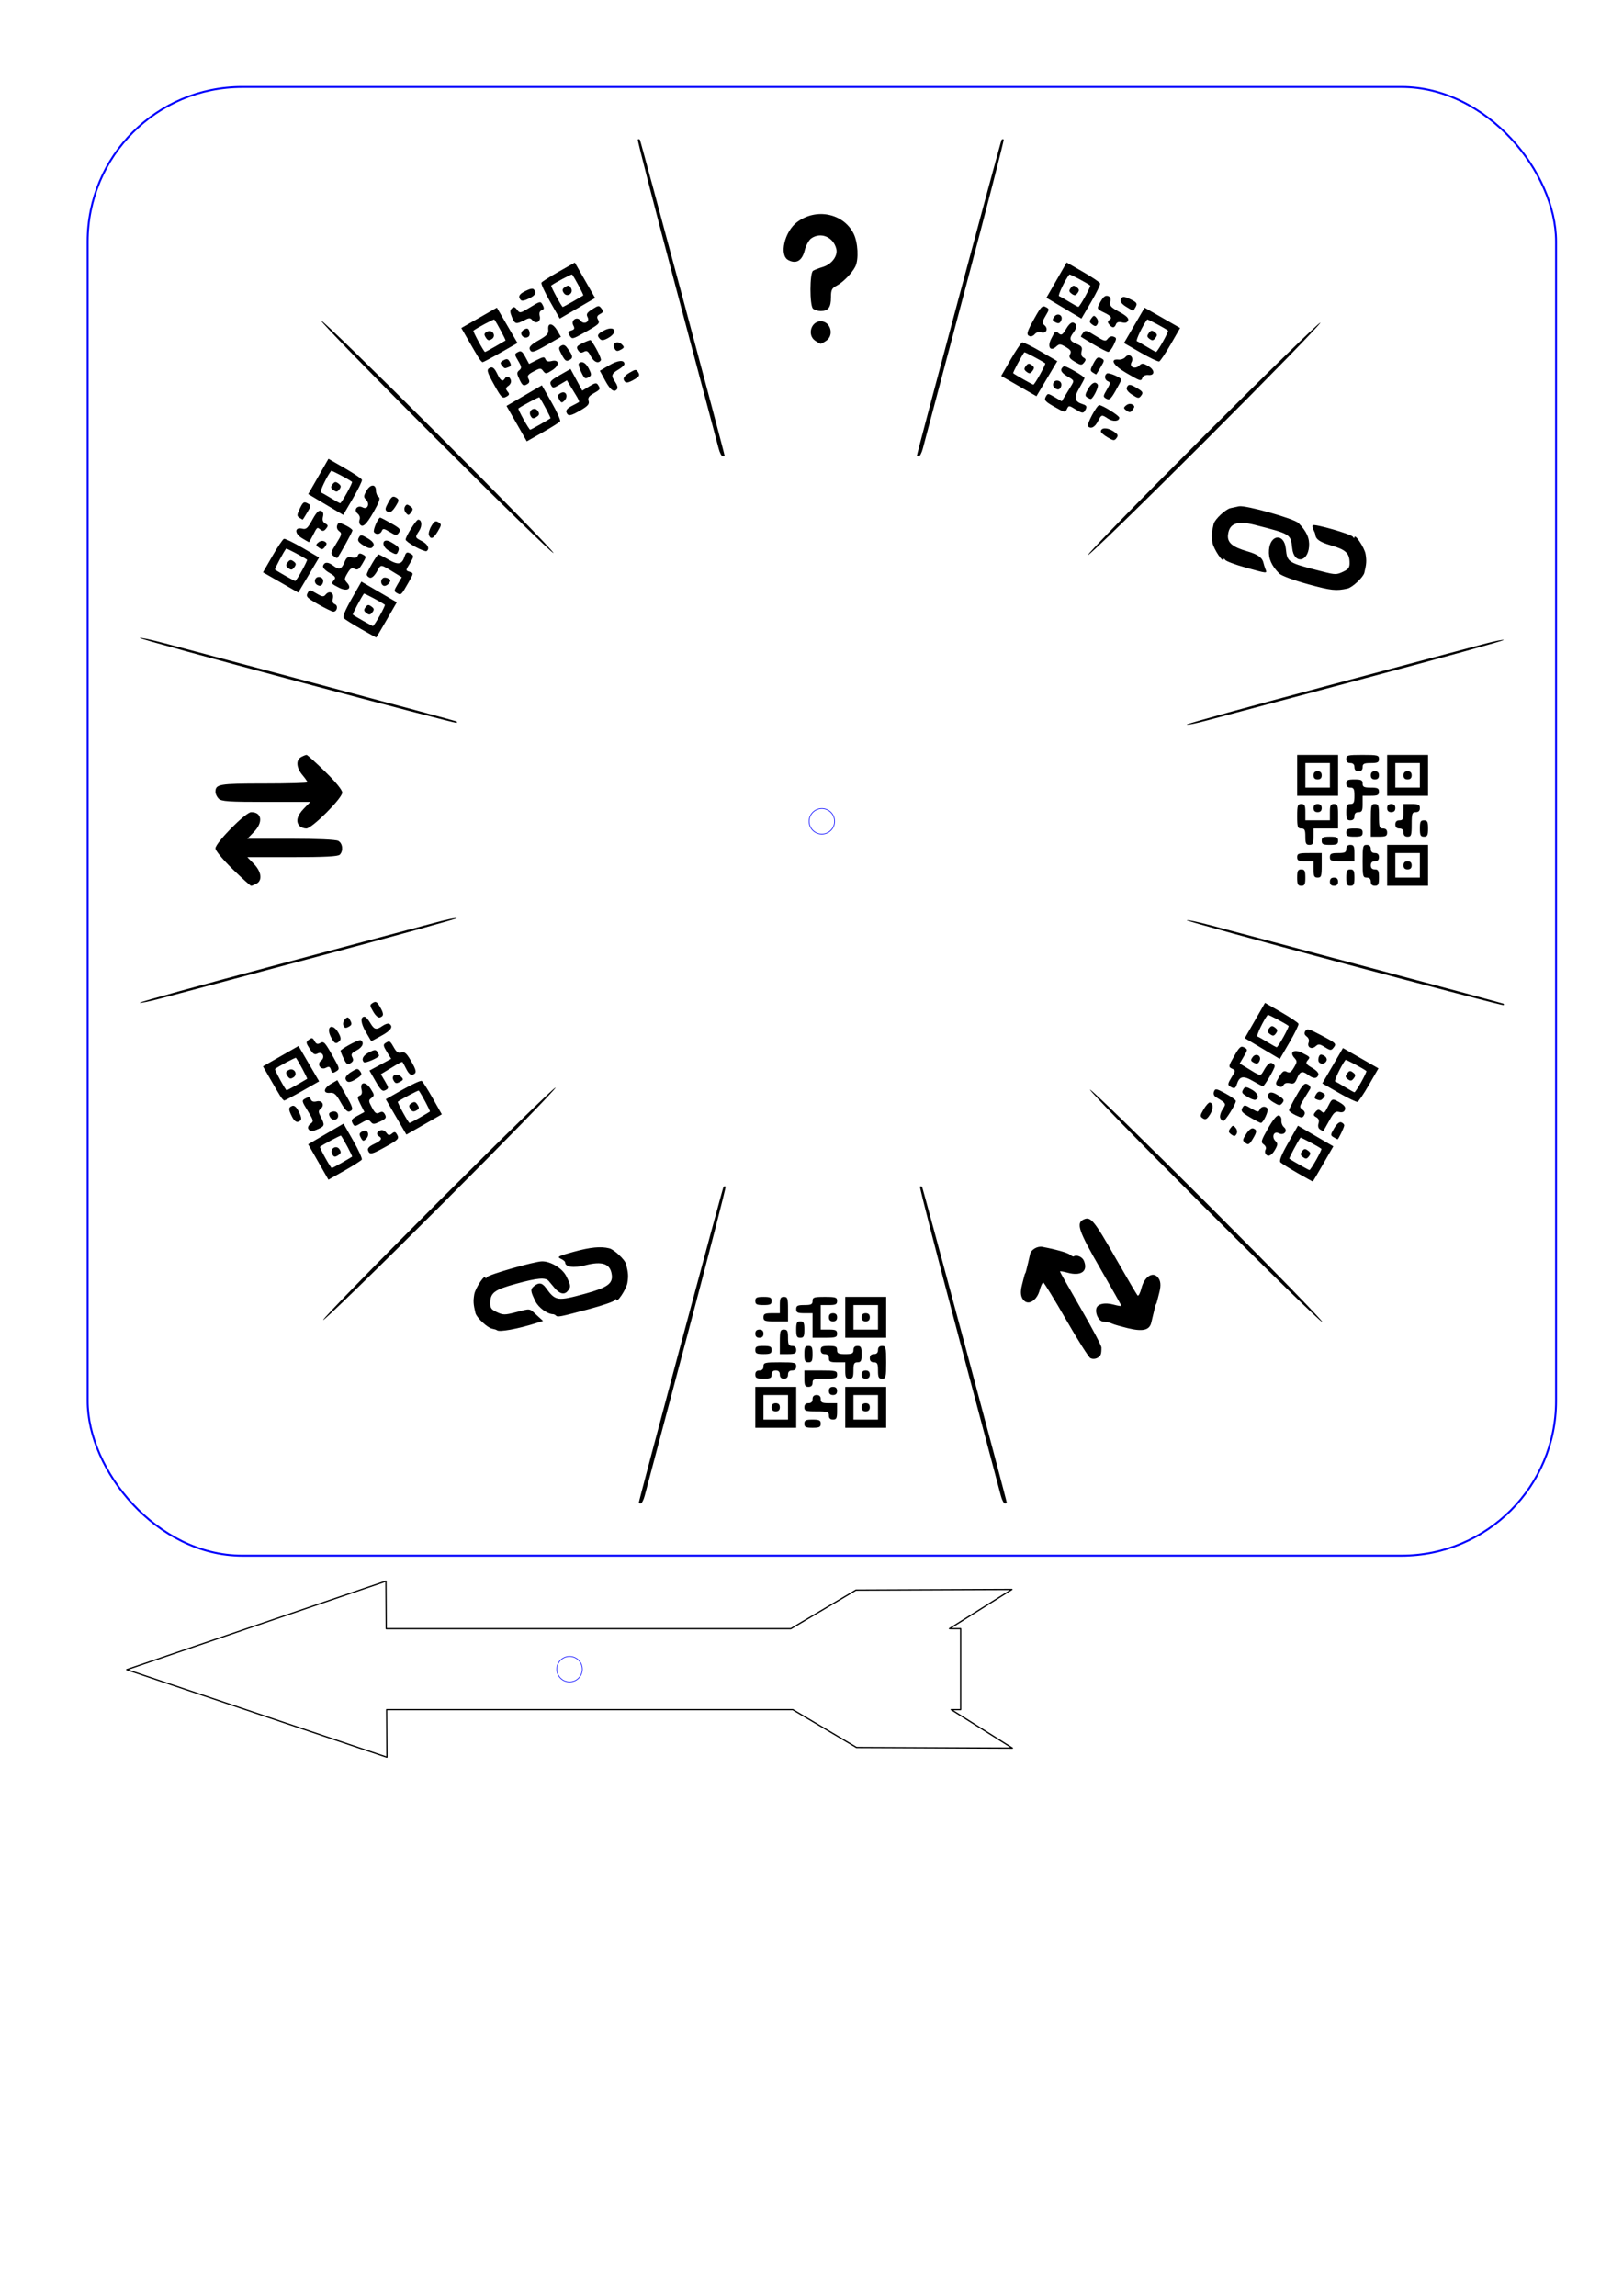 <?xml version="1.0" encoding="UTF-8" standalone="no"?>
<!-- Created with Inkscape (http://www.inkscape.org/) -->

<svg
   xmlns:dc="http://purl.org/dc/elements/1.1/"
   xmlns:cc="http://creativecommons.org/ns#"
   xmlns:rdf="http://www.w3.org/1999/02/22-rdf-syntax-ns#"
   xmlns:svg="http://www.w3.org/2000/svg"
   xmlns="http://www.w3.org/2000/svg"
   xmlns:sodipodi="http://sodipodi.sourceforge.net/DTD/sodipodi-0.dtd"
   xmlns:inkscape="http://www.inkscape.org/namespaces/inkscape"
   width="210mm"
   height="297mm"
   viewBox="0 0 210 297"
   version="1.1"
   id="svg834"
   inkscape:version="0.92.5 (2060ec1f9f, 2020-04-08)"
   sodipodi:docname="spinner.svg">
  <defs
     id="defs828" />
  <sodipodi:namedview
     id="base"
     pagecolor="#ffffff"
     bordercolor="#666666"
     borderopacity="1.0"
     inkscape:pageopacity="0.0"
     inkscape:pageshadow="2"
     inkscape:zoom="0.70710678"
     inkscape:cx="73.07166"
     inkscape:cy="509.02142"
     inkscape:document-units="mm"
     inkscape:current-layer="layer1"
     showgrid="false"
     inkscape:window-width="1608"
     inkscape:window-height="986"
     inkscape:window-x="72"
     inkscape:window-y="27"
     inkscape:window-maximized="1" />
  <g
     inkscape:label="Layer 1"
     inkscape:groupmode="layer"
     id="layer1">
    <path
       style="fill:#000000;stroke-width:0.265"
       d="m 82.649,194.427 c 0.008,-0.327 10.858,-40.78 10.967,-40.889 0.079,-0.079 0.2,-0.087 0.269,-0.018 0.069,0.069 -2.199,8.87 -5.039,19.557 -2.841,10.687 -5.283,19.878 -5.427,20.424 -0.144,0.546 -0.377,0.992 -0.517,0.992 -0.14,0 -0.254,-0.03 -0.253,-0.066 z m 46.852,-0.926 c -0.144,-0.546 -2.587,-9.736 -5.427,-20.424 -2.841,-10.687 -5.108,-19.488 -5.039,-19.557 0.069,-0.069 0.19,-0.061 0.269,0.018 0.109,0.109 10.959,40.561 10.967,40.889 0.001,0.036 -0.113,0.066 -0.253,0.066 -0.14,0 -0.373,-0.446 -0.517,-0.992 z M 97.728,182.058 v -2.646 h 2.646 2.646 v 2.646 2.646 h -2.646 -2.646 z m 4.233,0 v -1.587 h -1.587 -1.587 v 1.587 1.587 h 1.587 1.587 z m -2.117,0 c 0,-0.353 0.176,-0.529 0.529,-0.529 0.353,0 0.529,0.176 0.529,0.529 0,0.353 -0.176,0.529 -0.529,0.529 -0.353,0 -0.529,-0.176 -0.529,-0.529 z m 4.233,2.117 c 0,-0.441 0.176,-0.529 1.058,-0.529 0.882,0 1.058,0.088 1.058,0.529 0,0.441 -0.176,0.529 -1.058,0.529 -0.882,0 -1.058,-0.088 -1.058,-0.529 z m 5.292,-2.117 v -2.646 h 2.646 2.646 v 2.646 2.646 h -2.646 -2.646 z m 4.233,0 v -1.587 h -1.587 -1.587 v 1.587 1.587 h 1.587 1.587 z m -2.117,0 c 0,-0.353 0.176,-0.529 0.529,-0.529 0.353,0 0.529,0.176 0.529,0.529 0,0.353 -0.176,0.529 -0.529,0.529 -0.353,0 -0.529,-0.176 -0.529,-0.529 z m -4.233,1.058 c 0,-0.47 -0.176,-0.529 -1.587,-0.529 -1.411,0 -1.587,-0.059 -1.587,-0.529 0,-0.353 0.176,-0.529 0.529,-0.529 0.353,0 0.529,-0.176 0.529,-0.529 0,-0.353 0.176,-0.529 0.529,-0.529 0.353,0 0.529,0.176 0.529,0.529 0,0.441 0.176,0.529 1.058,0.529 h 1.058 v 1.058 c 0,0.882 -0.088,1.058 -0.529,1.058 -0.353,0 -0.529,-0.176 -0.529,-0.529 z m 0,-3.175 c 0,-0.353 0.176,-0.529 0.529,-0.529 0.353,0 0.529,0.176 0.529,0.529 0,0.353 -0.176,0.529 -0.529,0.529 -0.353,0 -0.529,-0.176 -0.529,-0.529 z m -3.175,-1.587 v -1.058 h 2.117 c 1.94,0 2.117,0.044 2.117,0.529 0,0.47 -0.176,0.529 -1.587,0.529 -1.411,0 -1.587,0.059 -1.587,0.529 0,0.353 -0.176,0.529 -0.529,0.529 -0.441,0 -0.529,-0.176 -0.529,-1.058 z m -6.35,-0.529 c 0,-0.353 0.176,-0.529 0.529,-0.529 0.353,0 0.529,-0.176 0.529,-0.529 0,-0.485 0.176,-0.529 2.117,-0.529 1.94,0 2.117,0.044 2.117,0.529 0,0.353 -0.176,0.529 -0.529,0.529 -0.353,0 -0.529,0.176 -0.529,0.529 0,0.353 -0.176,0.529 -0.529,0.529 -0.353,0 -0.529,-0.176 -0.529,-0.529 0,-0.353 -0.176,-0.529 -0.529,-0.529 -0.353,0 -0.529,0.176 -0.529,0.529 0,0.441 -0.176,0.529 -1.058,0.529 -0.882,0 -1.058,-0.088 -1.058,-0.529 z m 11.642,-0.529 v -1.058 h -1.058 c -0.882,0 -1.058,-0.088 -1.058,-0.529 0,-0.353 -0.176,-0.529 -0.529,-0.529 -0.353,0 -0.529,-0.176 -0.529,-0.529 0,-0.441 0.176,-0.529 1.058,-0.529 0.882,0 1.058,0.088 1.058,0.529 0,0.441 0.176,0.529 1.058,0.529 0.882,0 1.058,-0.088 1.058,-0.529 0,-0.353 0.176,-0.529 0.529,-0.529 0.441,0 0.529,0.176 0.529,1.058 0,0.882 -0.088,1.058 -0.529,1.058 -0.441,0 -0.529,0.176 -0.529,1.058 0,0.882 -0.088,1.058 -0.529,1.058 -0.441,0 -0.529,-0.176 -0.529,-1.058 z m 2.117,0.529 c 0,-0.353 0.176,-0.529 0.529,-0.529 0.353,0 0.529,0.176 0.529,0.529 0,0.353 -0.176,0.529 -0.529,0.529 -0.353,0 -0.529,-0.176 -0.529,-0.529 z m 2.117,-0.529 c 0,-0.882 -0.088,-1.058 -0.529,-1.058 -0.353,0 -0.529,-0.176 -0.529,-0.529 0,-0.353 0.176,-0.529 0.529,-0.529 0.353,0 0.529,-0.176 0.529,-0.529 0,-0.353 0.176,-0.529 0.529,-0.529 0.485,0 0.529,0.176 0.529,2.117 0,1.94 -0.044,2.117 -0.529,2.117 -0.441,0 -0.529,-0.176 -0.529,-1.058 z m -9.525,-2.117 c 0,-0.882 0.088,-1.058 0.529,-1.058 0.441,0 0.529,0.176 0.529,1.058 0,0.882 -0.088,1.058 -0.529,1.058 -0.441,0 -0.529,-0.176 -0.529,-1.058 z m 37,0.511 c -0.233,-0.131 -1.656,-2.383 -3.16,-5.005 -1.505,-2.622 -2.824,-4.767 -2.932,-4.767 -0.108,0 -0.319,0.456 -0.469,1.012 -0.341,1.267 -1.389,1.957 -2.018,1.329 -0.442,-0.442 -0.517,-1.064 -0.253,-2.077 0.095,-0.364 0.216,-0.84 0.269,-1.058 0.053,-0.218 0.115,-0.397 0.137,-0.397 0.022,0 0.084,-0.179 0.137,-0.397 0.053,-0.218 0.17,-0.695 0.26,-1.058 0.09,-0.364 0.195,-0.827 0.235,-1.029 0.11,-0.565 0.939,-1.06 1.575,-0.942 1.738,0.323 3.262,0.753 3.589,1.014 0.204,0.163 0.413,0.266 0.463,0.23 0.364,-0.263 1.109,0.036 1.322,0.529 0.593,1.374 -0.336,2.058 -2.125,1.564 -0.526,-0.145 -0.957,-0.21 -0.957,-0.145 0,0.066 1.207,2.206 2.681,4.755 1.475,2.55 2.682,4.838 2.682,5.085 0.001,0.894 -0.08,1.096 -0.542,1.343 -0.282,0.151 -0.64,0.156 -0.894,0.014 z m -43.35,-1.041 c 0,-0.441 0.176,-0.529 1.058,-0.529 0.882,0 1.058,0.088 1.058,0.529 0,0.441 -0.176,0.529 -1.058,0.529 -0.882,0 -1.058,-0.088 -1.058,-0.529 z m 3.175,-1.058 c 0,-1.411 0.059,-1.587 0.529,-1.587 0.441,0 0.529,0.176 0.529,1.058 0,0.882 0.088,1.058 0.529,1.058 0.353,0 0.529,0.176 0.529,0.529 0,0.441 -0.176,0.529 -1.058,0.529 h -1.058 z m -3.175,-1.058 c 0,-0.353 0.176,-0.529 0.529,-0.529 0.353,0 0.529,0.176 0.529,0.529 0,0.353 -0.176,0.529 -0.529,0.529 -0.353,0 -0.529,-0.176 -0.529,-0.529 z m 5.292,-0.529 c 0,-0.882 0.088,-1.058 0.529,-1.058 0.441,0 0.529,0.176 0.529,1.058 0,0.882 -0.088,1.058 -0.529,1.058 -0.441,0 -0.529,-0.176 -0.529,-1.058 z m 2.117,-0.529 v -1.587 h -1.058 c -0.882,0 -1.058,-0.088 -1.058,-0.529 0,-0.441 0.176,-0.529 1.058,-0.529 0.882,0 1.058,-0.088 1.058,-0.529 0,-0.47 0.176,-0.529 1.587,-0.529 1.411,0 1.587,0.059 1.587,0.529 0,0.441 -0.176,0.529 -1.058,0.529 h -1.058 v 1.587 1.587 h 1.058 c 0.882,0 1.058,0.088 1.058,0.529 0,0.47 -0.176,0.529 -1.587,0.529 h -1.587 z m 4.233,-1.058 v -2.646 h 2.646 2.646 v 2.646 2.646 h -2.646 -2.646 z m 4.233,0 v -1.587 h -1.587 -1.587 v 1.587 1.587 h 1.587 1.587 z m -2.117,0 c 0,-0.353 0.176,-0.529 0.529,-0.529 0.353,0 0.529,0.176 0.529,0.529 0,0.353 -0.176,0.529 -0.529,0.529 -0.353,0 -0.529,-0.176 -0.529,-0.529 z m -47.192,1.667 c -0.053,-0.053 -0.337,-0.143 -0.631,-0.199 -0.603,-0.116 -2.003,-1.432 -2.142,-2.013 -0.277,-1.159 -0.301,-1.527 -0.158,-2.415 0.134,-0.83 1.432,-2.76 1.444,-2.147 0.002,0.117 0.093,0.072 0.201,-0.098 0.206,-0.324 6.122,-2.017 7.108,-2.035 1.125,-0.02 2.647,0.901 3.148,1.905 0.616,1.235 0.632,1.403 0.18,1.943 -0.432,0.517 -1.046,0.363 -1.707,-0.427 -0.252,-0.301 -0.584,-0.696 -0.738,-0.878 -0.416,-0.492 -1.437,-0.406 -4.201,0.351 -2.786,0.764 -3.321,1.144 -3.365,2.394 -0.026,0.735 0.103,0.929 0.853,1.285 0.8,0.38 1.032,0.381 2.45,0.013 1.956,-0.507 1.708,-0.54 2.691,0.358 l 0.837,0.764 -0.887,0.281 c -2.411,0.764 -4.805,1.195 -5.084,0.916 z m 81.588,-0.271 c -0.8,-0.196 -1.634,-0.432 -1.852,-0.523 -0.554,-0.232 -0.725,-0.273 -1.28,-0.311 -0.548,-0.037 -1.053,-0.985 -0.899,-1.687 0.135,-0.616 1.104,-0.831 2.281,-0.505 0.526,0.145 0.957,0.21 0.957,0.145 0,-0.066 -1.206,-2.204 -2.679,-4.751 -2.865,-4.953 -3.21,-5.962 -2.195,-6.425 0.919,-0.419 1.323,0.073 4.203,5.121 1.412,2.474 2.66,4.595 2.774,4.714 0.114,0.119 0.338,-0.306 0.499,-0.943 0.355,-1.412 1.38,-2.152 2.05,-1.482 0.442,0.442 0.517,1.064 0.253,2.077 -0.095,0.364 -0.216,0.84 -0.269,1.058 -0.053,0.218 -0.115,0.397 -0.137,0.397 -0.022,0 -0.084,0.179 -0.137,0.397 -0.053,0.218 -0.17,0.695 -0.26,1.058 -0.09,0.364 -0.189,0.781 -0.221,0.926 -0.223,1.015 -1.095,1.223 -3.086,0.735 z m 9.941,-15.664 c -8.266,-8.267 -14.919,-15.1 -14.784,-15.183 0.135,-0.083 7.009,6.613 15.275,14.88 8.266,8.267 14.919,15.1 14.784,15.183 -0.135,0.083 -7.009,-6.613 -15.275,-14.88 z M 41.819,170.762 c -0.083,-0.135 6.613,-7.009 14.88,-15.275 8.267,-8.266 15.1,-14.919 15.183,-14.784 0.083,0.135 -6.613,7.009 -14.88,15.275 -8.267,8.266 -15.1,14.919 -15.183,14.784 z m 56.968,-0.345 c 0,-0.441 0.176,-0.529 1.058,-0.529 h 1.058 v -1.058 c 0,-0.882 0.088,-1.058 0.529,-1.058 0.47,0 0.529,0.176 0.529,1.587 v 1.587 h -1.587 c -1.411,0 -1.587,-0.059 -1.587,-0.529 z m 8.467,0 c 0,-0.353 0.176,-0.529 0.529,-0.529 0.353,0 0.529,0.176 0.529,0.529 0,0.353 -0.176,0.529 -0.529,0.529 -0.353,0 -0.529,-0.176 -0.529,-0.529 z m -35.32,-0.218 c -0.098,-0.098 -0.258,-0.18 -0.355,-0.182 -0.755,-0.013 -1.883,-0.831 -2.296,-1.665 -0.65,-1.312 -0.676,-1.559 -0.209,-1.947 0.647,-0.537 1.074,-0.475 1.584,0.231 1.212,1.677 1.458,1.712 5.075,0.72 2.821,-0.773 3.562,-1.293 3.432,-2.404 -0.172,-1.469 -1.211,-1.849 -3.46,-1.266 -1.487,0.385 -2.582,0.223 -2.582,-0.382 0,-0.118 -0.263,-0.332 -0.585,-0.476 -0.503,-0.225 -0.273,-0.347 1.654,-0.877 2.205,-0.606 3.545,-0.737 4.655,-0.453 0.643,0.164 2.035,1.481 2.172,2.054 0.277,1.159 0.301,1.527 0.158,2.415 -0.134,0.83 -1.432,2.76 -1.444,2.147 -0.002,-0.117 -0.093,-0.072 -0.201,0.098 -0.109,0.171 -1.598,0.684 -3.31,1.141 -3.817,1.019 -4.065,1.067 -4.288,0.844 z m 25.795,-1.898 c 0,-0.441 0.176,-0.529 1.058,-0.529 0.882,0 1.058,0.088 1.058,0.529 0,0.441 -0.176,0.529 -1.058,0.529 -0.882,0 -1.058,-0.088 -1.058,-0.529 z m 70.159,-16.549 c -1.067,-0.613 -2.063,-1.238 -2.213,-1.389 -0.188,-0.188 0.122,-0.969 0.996,-2.506 l 1.27,-2.233 2.29,1.336 2.29,1.336 -1.305,2.263 c -0.718,1.245 -1.324,2.273 -1.347,2.286 -0.023,0.012 -0.914,-0.479 -1.981,-1.093 z m 2.428,-1.726 c 0.414,-0.738 0.712,-1.371 0.661,-1.408 -0.486,-0.354 -2.662,-1.51 -2.711,-1.441 -0.366,0.509 -1.507,2.661 -1.439,2.715 0.279,0.219 2.492,1.471 2.603,1.473 0.073,0.001 0.471,-0.601 0.886,-1.339 z m -1.718,-0.333 c -0.346,-0.26 -0.371,-0.415 -0.123,-0.754 0.255,-0.348 0.394,-0.366 0.759,-0.099 0.364,0.266 0.387,0.407 0.123,0.754 -0.264,0.347 -0.405,0.366 -0.759,0.099 z m -127.412,0.628 -1.312,-2.292 2.287,-1.334 2.287,-1.334 1.256,2.208 c 0.691,1.215 1.19,2.315 1.11,2.445 -0.08,0.13 -1.085,0.768 -2.232,1.418 l -2.086,1.182 z m 3.073,0.082 c 0.668,-0.385 1.254,-0.733 1.303,-0.773 0.068,-0.056 -1.07,-2.205 -1.439,-2.717 -0.05,-0.069 -2.225,1.087 -2.711,1.441 -0.111,0.081 1.368,2.749 1.524,2.749 0.06,1.5e-4 0.655,-0.315 1.323,-0.7 z m -1.273,-1.103 c -0.368,-0.688 0.546,-1.259 0.958,-0.598 0.223,0.357 0.178,0.522 -0.21,0.764 -0.404,0.253 -0.54,0.222 -0.748,-0.166 z m 120.756,-0.049 c -0.09,-0.146 -0.079,-0.402 0.025,-0.569 0.104,-0.168 -0.01,-0.45 -0.253,-0.627 -0.401,-0.293 -0.351,-0.482 0.555,-2.079 0.634,-1.118 1.14,-1.728 1.393,-1.677 0.227,0.046 0.372,0.319 0.338,0.638 -0.032,0.307 0.118,0.705 0.334,0.884 0.565,0.469 -0.01,1.139 -0.674,0.784 -0.625,-0.335 -0.971,0.464 -0.434,1.002 0.328,0.328 0.32,0.48 -0.056,1.142 -0.443,0.778 -0.934,0.979 -1.228,0.503 z M 47.624,148.846 c -0.107,-0.278 0.132,-0.541 0.765,-0.843 0.945,-0.451 1.119,-0.716 0.656,-1.002 -0.394,-0.243 -0.321,-0.583 0.166,-0.77 0.256,-0.098 0.566,0.021 0.765,0.292 0.276,0.378 0.406,0.399 0.742,0.12 0.339,-0.281 0.454,-0.25 0.688,0.187 0.251,0.468 0.099,0.626 -1.414,1.472 -1.9,1.062 -2.147,1.119 -2.368,0.544 z m 113.523,-0.989 c -0.402,-0.301 -0.393,-0.394 0.104,-1.172 0.335,-0.523 0.685,-0.79 0.92,-0.699 0.498,0.191 0.48,0.442 -0.104,1.402 -0.411,0.675 -0.55,0.747 -0.92,0.469 z M 46.686,147.175 c -0.242,-0.452 -0.205,-0.597 0.212,-0.82 0.656,-0.351 1.021,0.429 0.462,0.988 -0.331,0.331 -0.419,0.309 -0.675,-0.168 z m 125.866,-0.056 c -0.419,-0.244 -0.413,-0.325 0.084,-1.168 0.338,-0.573 0.673,-0.851 0.913,-0.759 0.209,0.08 0.38,0.258 0.38,0.395 0,0.249 -0.754,1.818 -0.867,1.803 -0.033,-0.004 -0.262,-0.126 -0.51,-0.271 z M 159.316,146.757 c -0.381,-0.279 -0.401,-0.411 -0.118,-0.797 0.302,-0.414 0.374,-0.419 0.676,-0.056 0.204,0.245 0.251,0.562 0.118,0.797 -0.18,0.32 -0.301,0.33 -0.676,0.056 z m -108.066,-2.266 -1.334,-2.287 2.208,-1.256 c 1.215,-0.691 2.315,-1.19 2.445,-1.11 0.13,0.08 0.768,1.085 1.418,2.232 l 1.182,2.086 -2.292,1.312 -2.292,1.312 z m 3.063,0.089 c 0.668,-0.385 1.258,-0.737 1.312,-0.782 0.077,-0.064 -1.118,-2.314 -1.439,-2.709 -0.055,-0.067 -2.131,1.029 -2.71,1.431 -0.104,0.072 1.367,2.75 1.514,2.756 0.06,0.002 0.655,-0.311 1.323,-0.696 z m -1.221,-1.124 c -0.227,-0.364 -0.191,-0.525 0.166,-0.748 0.357,-0.223 0.522,-0.178 0.764,0.21 0.253,0.404 0.222,0.54 -0.166,0.748 -0.355,0.19 -0.547,0.137 -0.764,-0.21 z m -13.201,2.577 c -0.104,-0.168 0.023,-0.459 0.28,-0.647 0.44,-0.322 0.418,-0.424 -0.35,-1.674 -0.797,-1.295 -0.805,-1.339 -0.292,-1.613 0.412,-0.22 0.561,-0.193 0.683,0.124 0.104,0.27 0.357,0.356 0.754,0.256 0.72,-0.181 1.09,0.489 0.529,0.955 -0.322,0.267 -0.32,0.416 0.016,1.065 0.527,1.019 0.498,1.175 -0.284,1.532 -0.845,0.385 -1.098,0.386 -1.335,0.002 z m 130.899,0.069 c -0.22,-0.139 -0.292,-0.438 -0.187,-0.77 0.117,-0.37 0.025,-0.625 -0.29,-0.801 -0.392,-0.219 -0.408,-0.323 -0.109,-0.684 0.273,-0.329 0.437,-0.356 0.722,-0.12 0.428,0.355 0.418,0.363 0.992,-0.766 0.394,-0.775 0.5,-0.833 1.026,-0.56 0.979,0.508 1.223,0.783 1.064,1.199 -0.099,0.258 -0.358,0.346 -0.739,0.25 -0.49,-0.123 -0.704,0.069 -1.304,1.171 -0.395,0.725 -0.74,1.316 -0.767,1.314 -0.027,-0.002 -0.211,-0.106 -0.409,-0.232 z M 45.619,145.306 c -0.213,-0.398 -0.101,-0.566 0.638,-0.965 l 0.896,-0.483 -0.502,-0.983 c -0.433,-0.849 -0.447,-1.004 -0.106,-1.135 0.268,-0.103 0.344,-0.356 0.237,-0.783 -0.258,-1.028 0.544,-1.091 1.182,-0.093 0.497,0.777 0.505,0.871 0.105,1.171 -0.402,0.301 -0.398,0.396 0.056,1.239 0.4,0.742 0.579,0.866 0.959,0.663 0.352,-0.188 0.532,-0.129 0.73,0.24 0.219,0.41 0.116,0.559 -0.63,0.915 -0.781,0.372 -0.932,0.377 -1.213,0.038 -0.28,-0.337 -0.437,-0.32 -1.208,0.135 -0.852,0.503 -0.896,0.504 -1.144,0.041 z m -7.817,-0.815 c -0.5,-0.967 -0.501,-1.231 -0.004,-1.422 0.257,-0.099 0.534,0.118 0.794,0.62 0.5,0.967 0.501,1.231 0.004,1.422 -0.257,0.099 -0.534,-0.118 -0.794,-0.62 z m 123.913,0.039 c -1.029,-0.604 -1.19,-0.801 -0.971,-1.191 0.247,-0.442 0.311,-0.438 1.176,0.072 0.777,0.458 0.938,0.48 1.066,0.146 0.17,-0.444 0.775,-0.526 1.016,-0.137 0.177,0.286 -0.561,1.867 -0.862,1.847 -0.105,-0.007 -0.746,-0.339 -1.424,-0.737 z m -119.011,-0.027 c -0.2,-0.374 -0.164,-0.531 0.152,-0.652 0.509,-0.195 0.897,0.018 0.897,0.491 0,0.582 -0.762,0.699 -1.049,0.162 z m 112.936,0.172 c -0.39,-0.25 -0.382,-0.354 0.092,-1.158 0.287,-0.486 0.632,-0.883 0.768,-0.883 0.503,0 0.534,0.813 0.059,1.552 -0.39,0.608 -0.578,0.707 -0.919,0.488 z m 2.243,-0.058 c -0.084,-0.219 0.054,-0.716 0.308,-1.102 0.495,-0.756 0.489,-0.767 -0.824,-1.558 -0.303,-0.183 -0.405,-0.444 -0.289,-0.745 0.163,-0.424 0.29,-0.402 1.502,0.257 0.729,0.397 1.325,0.83 1.325,0.962 0,0.415 -1.36,2.585 -1.621,2.585 -0.136,0 -0.317,-0.18 -0.401,-0.399 z m 9.761,-0.344 c -0.473,-0.226 -0.86,-0.514 -0.86,-0.64 0,-0.126 0.438,-0.99 0.973,-1.92 0.839,-1.459 1.041,-1.656 1.463,-1.43 0.28,0.15 0.409,0.398 0.302,0.579 -0.103,0.175 -0.472,0.775 -0.819,1.333 -0.588,0.945 -0.601,1.039 -0.18,1.346 0.312,0.228 0.379,0.456 0.217,0.737 -0.211,0.365 -0.323,0.364 -1.095,-0.005 z M 44.093,142.624 c -0.607,-1.08 -0.853,-1.299 -1.398,-1.245 -0.935,0.093 -0.85,-0.588 0.146,-1.17 l 0.807,-0.471 0.979,1.702 c 1.09,1.895 1.15,2.132 0.591,2.347 -0.264,0.101 -0.623,-0.269 -1.124,-1.162 z M 164.748,142.586 c -0.529,-0.32 -0.791,-0.654 -0.699,-0.893 0.194,-0.506 0.599,-0.478 1.477,0.101 0.607,0.4 0.672,0.546 0.397,0.891 -0.296,0.37 -0.415,0.36 -1.175,-0.1 z m 8.492,-1.199 -2.143,-1.233 1.334,-2.286 1.334,-2.286 2.297,1.314 2.297,1.314 -1.225,2.125 c -0.674,1.169 -1.343,2.161 -1.488,2.205 -0.145,0.044 -1.227,-0.475 -2.406,-1.153 z m 2.896,-1.416 c 0.414,-0.738 0.712,-1.375 0.661,-1.416 -0.382,-0.312 -2.644,-1.519 -2.702,-1.441 -0.584,0.784 -1.515,2.736 -1.334,2.798 0.132,0.045 0.716,0.375 1.299,0.733 0.582,0.358 1.118,0.655 1.191,0.66 0.073,0.004 0.471,-0.596 0.886,-1.333 z m -1.726,-0.349 c -0.348,-0.255 -0.366,-0.394 -0.099,-0.759 0.266,-0.364 0.407,-0.387 0.754,-0.123 0.347,0.264 0.366,0.405 0.099,0.759 -0.26,0.346 -0.415,0.371 -0.754,0.123 z M 36.252,141.775 c -0.204,-0.327 -0.788,-1.322 -1.298,-2.211 l -0.928,-1.616 2.3,-1.316 2.3,-1.316 1.334,2.287 1.334,2.287 -2.179,1.24 c -1.199,0.682 -2.25,1.24 -2.336,1.24 -0.086,0 -0.323,-0.268 -0.527,-0.595 z m 2.163,-1.436 c 0.681,-0.39 1.278,-0.738 1.327,-0.773 0.07,-0.05 -1.108,-2.263 -1.448,-2.718 -0.058,-0.078 -2.321,1.129 -2.702,1.441 -0.099,0.081 1.357,2.757 1.5,2.758 0.047,1.5e-4 0.642,-0.319 1.323,-0.708 z m -1.226,-1.163 c -0.253,-0.404 -0.222,-0.54 0.166,-0.748 0.688,-0.368 1.259,0.546 0.598,0.958 -0.357,0.223 -0.522,0.178 -0.764,-0.21 z m 124.239,2.728 c -0.793,-0.491 -0.825,-0.559 -0.502,-1.068 0.174,-0.274 0.388,-0.247 1.058,0.132 0.793,0.449 1.02,1.128 0.436,1.306 -0.146,0.044 -0.592,-0.122 -0.992,-0.37 z m 8.873,0.294 c -0.246,-0.1 -0.249,-0.245 -0.014,-0.622 0.238,-0.381 0.419,-0.432 0.801,-0.227 0.393,0.21 0.43,0.342 0.18,0.643 -0.329,0.396 -0.441,0.42 -0.967,0.206 z m -121.697,-2.31 -0.8,-1.393 1.404,-0.76 1.404,-0.76 -0.557,-0.902 c -0.462,-0.747 -0.494,-0.942 -0.188,-1.135 0.54,-0.342 0.59,-0.316 1.095,0.572 0.346,0.608 0.589,0.77 0.974,0.648 0.403,-0.128 0.658,0.086 1.192,0.997 0.783,1.337 0.833,1.659 0.285,1.87 -0.262,0.1 -0.541,-0.136 -0.827,-0.699 -0.238,-0.468 -0.467,-0.89 -0.508,-0.938 -0.042,-0.048 -0.413,0.12 -0.826,0.374 -0.413,0.254 -1.026,0.628 -1.362,0.832 l -0.612,0.37 0.534,0.906 c 0.508,0.861 0.511,0.918 0.063,1.158 -0.395,0.211 -0.601,0.026 -1.271,-1.14 z m 110.536,0.653 c -0.306,-0.193 -0.272,-0.391 0.196,-1.147 0.548,-0.886 0.55,-0.921 0.065,-1.151 -0.474,-0.226 -0.459,-0.308 0.291,-1.623 0.679,-1.19 0.86,-1.348 1.285,-1.121 0.48,0.257 0.479,0.291 -0.04,1.171 l -0.534,0.906 0.678,0.414 c 2.219,1.354 1.951,1.322 2.551,0.305 0.344,-0.584 0.681,-0.866 0.922,-0.774 0.209,0.08 0.38,0.261 0.38,0.401 0,0.333 -1.328,2.598 -1.523,2.598 -0.083,0 -0.673,-0.307 -1.313,-0.681 -1.24,-0.726 -1.729,-0.622 -2.066,0.441 -0.178,0.56 -0.345,0.609 -0.891,0.264 z m 6.268,-0.048 c -0.418,-0.234 -0.412,-0.317 0.09,-1.168 0.432,-0.733 0.632,-0.867 0.998,-0.671 0.361,0.193 0.557,0.077 0.927,-0.55 0.429,-0.726 0.433,-0.835 0.051,-1.257 -0.679,-0.751 -0.028,-1.17 1.003,-0.646 1.085,0.552 1.078,0.541 0.699,0.998 -0.275,0.332 -0.176,0.487 0.609,0.95 0.597,0.352 0.885,0.691 0.792,0.933 -0.186,0.486 -0.645,0.483 -1.295,-0.009 -0.765,-0.579 -1.075,-0.492 -1.447,0.407 -0.274,0.661 -0.449,0.784 -0.944,0.66 -0.384,-0.096 -0.686,-0.013 -0.82,0.227 -0.151,0.271 -0.342,0.307 -0.663,0.128 z M 50.913,139.754 c -0.351,-0.656 0.429,-1.021 0.988,-0.462 0.331,0.331 0.309,0.419 -0.168,0.675 -0.452,0.242 -0.597,0.205 -0.82,-0.212 z m -6.191,-0.145 c -0.09,-0.235 0.176,-0.586 0.699,-0.92 0.781,-0.499 0.87,-0.507 1.174,-0.1 0.279,0.373 0.218,0.513 -0.397,0.919 -0.878,0.579 -1.283,0.607 -1.477,0.102 z m -1.897,-1.215 c -0.132,-0.417 -0.265,-0.468 -0.663,-0.255 -0.66,0.353 -1.22,-0.484 -0.619,-0.924 0.579,-0.423 0.183,-1.261 -0.439,-0.929 -0.389,0.208 -0.582,0.095 -1.026,-0.6 -0.509,-0.797 -0.516,-0.88 -0.101,-1.19 0.374,-0.28 0.491,-0.251 0.722,0.18 0.203,0.379 0.39,0.45 0.709,0.271 0.506,-0.284 0.608,-0.176 1.761,1.877 0.79,1.407 0.803,1.478 0.322,1.779 -0.421,0.263 -0.528,0.23 -0.667,-0.209 z m 1.617,-1.503 c -0.246,-0.515 -0.412,-0.966 -0.369,-1.001 0.682,-0.562 2.408,-1.439 2.601,-1.32 0.495,0.306 0.245,0.911 -0.543,1.319 -0.643,0.332 -0.749,0.504 -0.548,0.881 0.186,0.348 0.13,0.543 -0.222,0.763 -0.403,0.252 -0.537,0.158 -0.919,-0.642 z m 2.646,0.523 c -0.371,-0.371 -0.105,-0.879 0.67,-1.28 0.684,-0.354 0.868,-0.367 1.054,-0.073 0.124,0.196 0.227,0.423 0.229,0.505 0.007,0.245 -1.781,1.02 -1.953,0.848 z m 115.001,-0.025 c -0.265,-0.168 -0.265,-0.298 0,-0.652 0.407,-0.545 1.147,-0.18 0.907,0.447 -0.18,0.469 -0.41,0.521 -0.907,0.205 z m 8.548,-0.023 c -0.082,-0.132 -0.077,-0.428 0.011,-0.657 0.121,-0.316 0.278,-0.352 0.652,-0.152 0.285,0.153 0.429,0.429 0.342,0.657 -0.167,0.435 -0.774,0.527 -1.005,0.152 z m -7.308,-1.719 -2.266,-1.348 1.309,-2.282 1.309,-2.282 2.126,1.225 c 1.169,0.674 2.163,1.343 2.207,1.488 0.045,0.145 -0.481,1.226 -1.169,2.404 l -1.251,2.141 z m 2.745,-1.512 c 0.409,-0.741 0.707,-1.377 0.661,-1.413 -0.41,-0.327 -2.638,-1.507 -2.701,-1.432 -0.525,0.632 -1.528,2.729 -1.337,2.794 0.139,0.047 0.728,0.379 1.31,0.737 0.582,0.358 1.118,0.654 1.191,0.656 0.073,0.002 0.467,-0.602 0.876,-1.343 z m -1.738,-0.351 c -0.364,-0.266 -0.387,-0.407 -0.123,-0.754 0.264,-0.347 0.405,-0.366 0.759,-0.099 0.346,0.26 0.371,0.415 0.123,0.754 -0.255,0.348 -0.394,0.366 -0.759,0.099 z m 7.09,1.686 c -0.678,-0.425 -0.839,-0.44 -1.197,-0.116 -0.517,0.468 -1.144,0.126 -0.906,-0.493 0.106,-0.276 0.008,-0.579 -0.251,-0.773 -0.3,-0.224 -0.351,-0.435 -0.172,-0.715 0.215,-0.338 0.511,-0.26 1.998,0.529 2.022,1.073 2.061,1.112 1.633,1.651 -0.288,0.363 -0.406,0.354 -1.106,-0.084 z M 42.823,134.161 c -0.711,-1.376 0.204,-1.891 0.969,-0.546 0.316,0.556 0.356,0.846 0.146,1.057 -0.452,0.452 -0.668,0.353 -1.115,-0.511 z m 4.507,-0.669 c -0.669,-1.142 -0.737,-1.969 -0.16,-1.969 0.142,0 0.469,0.357 0.727,0.794 0.533,0.903 0.789,0.963 1.619,0.382 0.324,-0.227 0.707,-0.339 0.853,-0.249 0.562,0.347 0.213,0.87 -1.032,1.547 l -1.297,0.706 -0.709,-1.21 z m -2.899,-0.83 c -0.093,-0.241 0.003,-0.61 0.212,-0.82 0.331,-0.331 0.419,-0.309 0.675,0.168 0.242,0.452 0.205,0.597 -0.212,0.82 -0.394,0.211 -0.543,0.174 -0.675,-0.168 z m 3.871,-1.773 c -0.48,-0.813 -0.484,-0.887 -0.06,-1.151 0.369,-0.23 0.534,-0.145 0.892,0.461 0.539,0.912 0.552,1.224 0.06,1.413 -0.239,0.092 -0.57,-0.177 -0.892,-0.723 z m 125.693,-6.216 c -11.241,-2.999 -20.439,-5.532 -20.439,-5.627 -5.3e-4,-0.096 1.458,0.216 3.24,0.692 1.783,0.476 10.98,2.924 20.439,5.441 9.459,2.517 17.248,4.616 17.308,4.666 0.061,0.05 0.061,0.133 0,0.186 -0.061,0.053 -9.307,-2.358 -20.549,-5.358 z m -155.906,5.043 c 3.9e-4,-0.098 8.007,-2.309 17.793,-4.915 9.786,-2.606 19.013,-5.067 20.504,-5.469 1.492,-0.402 2.712,-0.652 2.711,-0.554 -5.3e-4,0.098 -8.007,2.309 -17.793,4.915 -9.786,2.606 -19.013,5.067 -20.504,5.469 -1.492,0.402 -2.712,0.652 -2.711,0.554 z m 12.005,-17.29 c -1.272,-1.241 -2.217,-2.382 -2.217,-2.676 0,-0.72 3.912,-4.685 4.623,-4.685 1.392,0 1.571,1.309 0.352,2.567 l -0.846,0.872 h 5.626 c 3.372,0 5.831,0.11 6.137,0.274 0.572,0.306 0.68,1.304 0.194,1.79 -0.228,0.228 -1.964,0.318 -6.137,0.318 h -5.82 l 0.846,0.872 c 0.977,1.008 1.124,2.135 0.334,2.558 -0.281,0.151 -0.594,0.274 -0.694,0.274 -0.1,0 -1.179,-0.974 -2.399,-2.164 z m 137.748,1.105 c 0,-0.882 0.088,-1.058 0.529,-1.058 0.441,0 0.529,0.176 0.529,1.058 0,0.882 -0.088,1.058 -0.529,1.058 -0.441,0 -0.529,-0.176 -0.529,-1.058 z m 4.233,0.529 c 0,-0.353 0.176,-0.529 0.529,-0.529 0.353,0 0.529,0.176 0.529,0.529 0,0.353 -0.176,0.529 -0.529,0.529 -0.353,0 -0.529,-0.176 -0.529,-0.529 z m 2.117,-0.529 c 0,-0.882 0.088,-1.058 0.529,-1.058 0.441,0 0.529,0.176 0.529,1.058 0,0.882 -0.088,1.058 -0.529,1.058 -0.441,0 -0.529,-0.176 -0.529,-1.058 z m 3.175,0.529 c 0,-0.353 -0.176,-0.529 -0.529,-0.529 -0.485,0 -0.529,-0.176 -0.529,-2.117 0,-1.94 0.044,-2.117 0.529,-2.117 0.353,0 0.529,0.176 0.529,0.529 0,0.353 0.176,0.529 0.529,0.529 0.353,0 0.529,0.176 0.529,0.529 0,0.353 -0.176,0.529 -0.529,0.529 -0.353,0 -0.529,0.176 -0.529,0.529 0,0.353 0.176,0.529 0.529,0.529 0.441,0 0.529,0.176 0.529,1.058 0,0.882 -0.088,1.058 -0.529,1.058 -0.353,0 -0.529,-0.176 -0.529,-0.529 z m 2.117,-2.117 v -2.646 h 2.646 2.646 v 2.646 2.646 h -2.646 -2.646 z m 4.233,0 v -1.587 h -1.587 -1.587 v 1.587 1.587 h 1.587 1.587 z m -2.117,0 c 0,-0.353 0.176,-0.529 0.529,-0.529 0.353,0 0.529,0.176 0.529,0.529 0,0.353 -0.176,0.529 -0.529,0.529 -0.353,0 -0.529,-0.176 -0.529,-0.529 z m -11.642,0.529 v -1.058 h -1.058 c -0.882,0 -1.058,-0.088 -1.058,-0.529 0,-0.47 0.176,-0.529 1.587,-0.529 h 1.587 v 1.587 c 0,1.411 -0.059,1.587 -0.529,1.587 -0.441,0 -0.529,-0.176 -0.529,-1.058 z m 2.117,-1.587 c 0,-0.441 0.176,-0.529 1.058,-0.529 0.882,0 1.058,-0.088 1.058,-0.529 0,-0.353 0.176,-0.529 0.529,-0.529 0.441,0 0.529,0.176 0.529,1.058 v 1.058 h -1.587 c -1.411,0 -1.587,-0.059 -1.587,-0.529 z m -3.175,-2.646 c 0,-0.882 -0.088,-1.058 -0.529,-1.058 -0.47,0 -0.529,-0.176 -0.529,-1.587 0,-1.411 0.059,-1.587 0.529,-1.587 0.441,0 0.529,0.176 0.529,1.058 v 1.058 h 1.587 1.587 v -1.058 c 0,-0.882 0.088,-1.058 0.529,-1.058 0.47,0 0.529,0.176 0.529,1.587 v 1.587 h -1.587 -1.587 v 1.058 c 0,0.882 -0.088,1.058 -0.529,1.058 -0.441,0 -0.529,-0.176 -0.529,-1.058 z m 2.117,0.529 c 0,-0.441 0.176,-0.529 1.058,-0.529 0.882,0 1.058,0.088 1.058,0.529 0,0.441 -0.176,0.529 -1.058,0.529 -0.882,0 -1.058,-0.088 -1.058,-0.529 z m 3.175,-1.058 c 0,-0.441 0.176,-0.529 1.058,-0.529 0.882,0 1.058,0.088 1.058,0.529 0,0.441 -0.176,0.529 -1.058,0.529 -0.882,0 -1.058,-0.088 -1.058,-0.529 z m 3.175,-1.587 c 0,-1.94 0.044,-2.117 0.529,-2.117 0.47,0 0.529,0.176 0.529,1.587 0,1.411 0.059,1.587 0.529,1.587 0.353,0 0.529,0.176 0.529,0.529 0,0.441 -0.176,0.529 -1.058,0.529 h -1.058 z m 4.233,1.587 c 0,-0.353 -0.176,-0.529 -0.529,-0.529 -0.353,0 -0.529,-0.176 -0.529,-0.529 0,-0.353 0.176,-0.529 0.529,-0.529 0.441,0 0.529,-0.176 0.529,-1.058 v -1.058 h 1.058 c 0.882,0 1.058,0.088 1.058,0.529 0,0.353 -0.176,0.529 -0.529,0.529 -0.47,0 -0.529,0.176 -0.529,1.587 0,1.411 -0.059,1.587 -0.529,1.587 -0.353,0 -0.529,-0.176 -0.529,-0.529 z m 2.117,-0.529 c 0,-0.882 0.088,-1.058 0.529,-1.058 0.441,0 0.529,0.176 0.529,1.058 0,0.882 -0.088,1.058 -0.529,1.058 -0.441,0 -0.529,-0.176 -0.529,-1.058 z m -144.939,-0.318 c -0.541,-0.541 -0.353,-1.34 0.528,-2.25 l 0.846,-0.872 h -5.722 c -4.849,0 -5.785,-0.063 -6.137,-0.416 -0.229,-0.229 -0.416,-0.622 -0.416,-0.873 0,-1.013 0.455,-1.092 6.271,-1.092 3.1,0 5.636,-0.072 5.636,-0.16 0,-0.088 -0.298,-0.514 -0.661,-0.946 -0.792,-0.941 -0.857,-1.945 -0.15,-2.324 0.281,-0.151 0.594,-0.274 0.694,-0.274 0.1,0 1.179,0.974 2.399,2.164 1.386,1.353 2.217,2.371 2.217,2.718 0,0.729 -3.92,4.643 -4.649,4.643 -0.295,0 -0.679,-0.143 -0.854,-0.318 z m 135.414,-1.799 c 0,-0.882 0.088,-1.058 0.529,-1.058 0.441,0 0.529,-0.176 0.529,-1.058 0,-0.882 -0.088,-1.058 -0.529,-1.058 -0.353,0 -0.529,-0.176 -0.529,-0.529 0,-0.441 0.176,-0.529 1.058,-0.529 0.882,0 1.058,0.088 1.058,0.529 0,0.441 0.176,0.529 1.058,0.529 0.882,0 1.058,0.088 1.058,0.529 0,0.441 -0.176,0.529 -1.058,0.529 h -1.058 v 1.058 c 0,0.882 -0.088,1.058 -0.529,1.058 -0.353,0 -0.529,0.176 -0.529,0.529 0,0.353 -0.176,0.529 -0.529,0.529 -0.441,0 -0.529,-0.176 -0.529,-1.058 z m -4.233,-0.529 c 0,-0.353 0.176,-0.529 0.529,-0.529 0.353,0 0.529,0.176 0.529,0.529 0,0.353 -0.176,0.529 -0.529,0.529 -0.353,0 -0.529,-0.176 -0.529,-0.529 z m 9.525,0 c 0,-0.353 0.176,-0.529 0.529,-0.529 0.353,0 0.529,0.176 0.529,0.529 0,0.353 -0.176,0.529 -0.529,0.529 -0.353,0 -0.529,-0.176 -0.529,-0.529 z m -11.642,-4.233 v -2.646 h 2.646 2.646 v 2.646 2.646 h -2.646 -2.646 z m 4.233,0 v -1.588 h -1.587 -1.587 v 1.588 1.587 h 1.587 1.587 z m -2.117,0 c 0,-0.353 0.176,-0.529 0.529,-0.529 0.353,0 0.529,0.176 0.529,0.529 0,0.353 -0.176,0.529 -0.529,0.529 -0.353,0 -0.529,-0.176 -0.529,-0.529 z m 9.525,0 v -2.646 h 2.646 2.646 v 2.646 2.646 h -2.646 -2.646 z m 4.233,0 v -1.588 h -1.587 -1.587 v 1.588 1.587 h 1.587 1.587 z m -2.117,0 c 0,-0.353 0.176,-0.529 0.529,-0.529 0.353,0 0.529,0.176 0.529,0.529 0,0.353 -0.176,0.529 -0.529,0.529 -0.353,0 -0.529,-0.176 -0.529,-0.529 z m -4.233,0 c 0,-0.353 0.176,-0.529 0.529,-0.529 0.353,0 0.529,0.176 0.529,0.529 0,0.353 -0.176,0.529 -0.529,0.529 -0.353,0 -0.529,-0.176 -0.529,-0.529 z m -2.117,-1.058 c 0,-0.353 -0.176,-0.529 -0.529,-0.529 -0.353,0 -0.529,-0.176 -0.529,-0.529 0,-0.485 0.176,-0.529 2.117,-0.529 1.94,0 2.117,0.044 2.117,0.529 0,0.441 -0.176,0.529 -1.058,0.529 -0.882,0 -1.058,0.088 -1.058,0.529 0,0.353 -0.176,0.529 -0.529,0.529 -0.353,0 -0.529,-0.176 -0.529,-0.529 z m -21.695,-5.511 c 5.3e-4,-0.098 8.007,-2.309 17.793,-4.915 9.786,-2.606 19.013,-5.067 20.504,-5.469 1.492,-0.402 2.712,-0.652 2.711,-0.554 -5.3e-4,0.098 -8.007,2.309 -17.793,4.915 -9.786,2.606 -19.013,5.067 -20.504,5.469 -1.492,0.402 -2.712,0.652 -2.711,0.554 z M 38.529,88.16 c -11.241,-2.999 -20.439,-5.532 -20.439,-5.627 -4.2e-4,-0.095 1.458,0.216 3.24,0.692 1.783,0.476 10.98,2.924 20.439,5.441 9.459,2.517 17.248,4.616 17.308,4.666 0.061,0.05 0.061,0.133 0,0.186 -0.061,0.053 -9.307,-2.358 -20.549,-5.358 z m 8.18,-6.788 c -1.067,-0.613 -2.063,-1.238 -2.213,-1.389 -0.188,-0.188 0.122,-0.969 0.996,-2.506 l 1.27,-2.233 2.29,1.336 2.29,1.336 -1.305,2.263 c -0.718,1.245 -1.324,2.273 -1.347,2.286 -0.023,0.012 -0.914,-0.479 -1.981,-1.093 z m 2.428,-1.726 c 0.414,-0.738 0.712,-1.371 0.661,-1.408 -0.486,-0.354 -2.662,-1.51 -2.711,-1.441 -0.366,0.509 -1.507,2.661 -1.439,2.715 0.279,0.219 2.492,1.471 2.603,1.473 0.073,0.001 0.471,-0.601 0.886,-1.339 z m -1.718,-0.333 c -0.346,-0.26 -0.371,-0.415 -0.123,-0.754 0.255,-0.348 0.394,-0.366 0.759,-0.099 0.364,0.266 0.387,0.407 0.123,0.754 -0.264,0.347 -0.405,0.366 -0.759,0.099 z m -6.243,-1.135 c -1.432,-0.815 -1.616,-1.005 -1.386,-1.435 0.258,-0.483 0.289,-0.482 1.152,0.027 0.769,0.454 0.929,0.472 1.207,0.137 0.471,-0.567 1.103,-0.224 0.921,0.5 -0.1,0.4 -0.013,0.65 0.262,0.756 0.457,0.175 0.288,0.978 -0.203,0.963 -0.166,-0.005 -1.045,-0.432 -1.953,-0.949 z m 10.196,-1.446 c -0.419,-0.236 -0.413,-0.317 0.082,-1.157 l 0.533,-0.903 -0.678,-0.414 c -2.219,-1.354 -1.951,-1.322 -2.551,-0.305 -0.344,0.584 -0.681,0.866 -0.922,0.774 -0.209,-0.08 -0.38,-0.261 -0.38,-0.401 0,-0.333 1.328,-2.598 1.523,-2.598 0.083,0 0.673,0.307 1.313,0.681 1.24,0.726 1.729,0.622 2.066,-0.441 0.178,-0.56 0.345,-0.609 0.891,-0.264 0.305,0.193 0.269,0.395 -0.207,1.166 -0.575,0.931 -0.575,0.933 -0.038,1.103 0.528,0.168 0.525,0.195 -0.167,1.41 -0.929,1.631 -0.943,1.644 -1.466,1.348 z m -15.06,-1.385 -2.282,-1.309 1.225,-2.126 c 0.674,-1.169 1.343,-2.163 1.488,-2.207 0.145,-0.045 1.226,0.481 2.404,1.169 l 2.141,1.251 -1.348,2.266 -1.348,2.266 z m 2.761,-1.535 c 0.409,-0.741 0.707,-1.373 0.661,-1.404 -0.579,-0.402 -2.655,-1.498 -2.71,-1.431 -0.318,0.391 -1.516,2.644 -1.439,2.706 0.276,0.222 2.498,1.479 2.612,1.478 0.073,-7.94e-4 0.467,-0.608 0.876,-1.349 z m -1.748,-0.305 c -0.347,-0.264 -0.366,-0.405 -0.099,-0.759 0.26,-0.346 0.415,-0.371 0.754,-0.123 0.348,0.255 0.366,0.394 0.099,0.759 -0.266,0.364 -0.407,0.387 -0.754,0.123 z m 6.561,2.528 c -1.057,-0.544 -1.049,-0.533 -0.672,-0.987 0.275,-0.332 0.176,-0.487 -0.609,-0.95 -0.597,-0.352 -0.885,-0.691 -0.792,-0.933 0.186,-0.486 0.645,-0.483 1.295,0.009 0.765,0.579 1.075,0.492 1.447,-0.407 0.278,-0.671 0.446,-0.785 0.964,-0.655 0.424,0.106 0.677,0.028 0.78,-0.241 0.115,-0.299 0.275,-0.333 0.645,-0.135 0.476,0.255 0.474,0.293 -0.051,1.182 -0.434,0.735 -0.634,0.87 -1,0.674 -0.361,-0.193 -0.557,-0.077 -0.927,0.55 -0.434,0.734 -0.437,0.831 -0.041,1.269 0.672,0.743 -0.011,1.153 -1.04,0.624 z M 169.256,75.579 c -1.789,-0.488 -3.439,-1.097 -3.718,-1.372 -1.018,-1.008 -1.437,-1.964 -1.345,-3.065 0.171,-2.041 1.965,-2.182 2.179,-0.171 0.193,1.81 0.184,1.805 4.852,2.996 1.517,0.387 1.737,0.388 2.544,0.005 0.75,-0.356 0.879,-0.55 0.853,-1.285 -0.041,-1.153 -0.543,-1.596 -2.425,-2.141 -1.416,-0.41 -1.96,-0.787 -2.007,-1.393 -0.009,-0.112 -0.119,-0.397 -0.245,-0.632 -0.126,-0.236 -0.165,-0.493 -0.086,-0.571 0.219,-0.219 4.971,1.144 5.192,1.49 0.107,0.167 0.196,0.208 0.198,0.092 0.012,-0.614 1.31,1.316 1.444,2.147 0.143,0.888 0.119,1.257 -0.158,2.415 -0.139,0.583 -1.538,1.894 -2.172,2.037 -1.486,0.334 -2.108,0.267 -5.105,-0.55 z m -128.203,0.091 c -0.501,-0.281 -0.356,-1.033 0.2,-1.033 0.489,0 0.72,0.45 0.465,0.905 -0.152,0.272 -0.342,0.308 -0.665,0.127 z m 8.588,0.105 c -0.395,-0.148 -0.438,-0.776 -0.068,-1.005 0.144,-0.089 0.443,-0.061 0.664,0.063 0.328,0.184 0.341,0.302 0.068,0.645 -0.183,0.231 -0.482,0.365 -0.664,0.297 z M 161.096,73.401 c -1.31,-0.367 -2.469,-0.805 -2.576,-0.973 -0.107,-0.168 -0.196,-0.21 -0.198,-0.093 -0.012,0.614 -1.31,-1.316 -1.444,-2.147 -0.143,-0.888 -0.119,-1.257 0.158,-2.415 0.14,-0.584 1.539,-1.894 2.172,-2.034 0.311,-0.069 0.807,-0.176 1.104,-0.239 0.839,-0.177 7.128,1.59 7.695,2.162 1.057,1.067 1.46,1.968 1.369,3.062 -0.173,2.065 -1.96,2.235 -2.175,0.206 -0.196,-1.846 -0.187,-1.84 -4.786,-3.014 -2.317,-0.591 -3.35,-0.223 -3.523,1.256 -0.119,1.01 0.551,1.588 2.49,2.15 1.417,0.41 1.98,0.833 2.126,1.594 0.028,0.146 0.135,0.473 0.237,0.728 0.229,0.57 0.262,0.573 -2.649,-0.243 z M 43.145,71.922 c -0.398,-0.299 -0.365,-0.443 0.366,-1.61 0.722,-1.152 0.76,-1.314 0.376,-1.594 -0.254,-0.186 -0.359,-0.492 -0.258,-0.754 0.157,-0.409 0.234,-0.41 1.073,-0.01 0.497,0.237 0.903,0.538 0.903,0.668 0,0.186 -1.71,3.288 -1.965,3.565 -0.032,0.035 -0.255,-0.084 -0.496,-0.265 z m 97.628,-0.115 c -0.083,-0.135 6.613,-7.009 14.88,-15.275 8.267,-8.266 15.1,-14.919 15.183,-14.784 0.083,0.135 -6.613,7.009 -14.88,15.275 -8.267,8.266 -15.1,14.919 -15.183,14.784 z M 50.302,71.239 c -1.079,-0.651 -0.828,-1.743 0.259,-1.121 1.003,0.573 1.142,0.74 0.978,1.167 -0.202,0.527 -0.294,0.524 -1.237,-0.045 z m 6.038,-14.575 c -8.266,-8.267 -14.919,-15.1 -14.784,-15.183 0.135,-0.083 7.009,6.613 15.275,14.88 8.266,8.267 14.919,15.1 14.784,15.183 -0.135,0.083 -7.009,-6.613 -15.275,-14.88 z m -2.608,14.072 c -0.686,-0.377 -1.248,-0.794 -1.248,-0.925 0,-0.414 1.361,-2.582 1.621,-2.582 0.478,0 0.55,0.804 0.128,1.448 -0.557,0.85 -0.557,0.852 0.368,1.33 0.754,0.39 1.036,1.01 0.586,1.288 -0.114,0.07 -0.769,-0.181 -1.455,-0.558 z m -12.475,0.11 c -0.414,-0.302 -0.419,-0.374 -0.056,-0.676 0.245,-0.204 0.562,-0.251 0.797,-0.118 0.32,0.18 0.33,0.301 0.056,0.676 -0.279,0.381 -0.411,0.401 -0.797,0.118 z m 5.626,-0.383 c -0.546,-0.36 -0.65,-0.567 -0.457,-0.912 0.231,-0.412 0.317,-0.406 1.154,0.088 0.573,0.338 0.852,0.673 0.759,0.914 -0.192,0.502 -0.598,0.477 -1.457,-0.09 z m -7.821,-0.847 c -0.991,-0.604 -0.95,-1.474 0.057,-1.221 0.49,0.123 0.703,-0.068 1.297,-1.159 0.505,-0.928 0.829,-1.261 1.117,-1.15 0.274,0.105 0.356,0.356 0.253,0.768 -0.105,0.418 -0.01,0.692 0.299,0.865 0.383,0.214 0.398,0.318 0.099,0.679 -0.273,0.329 -0.437,0.356 -0.722,0.12 -0.428,-0.355 -0.418,-0.362 -0.99,0.762 -0.241,0.473 -0.464,0.859 -0.497,0.859 -0.033,-5.29e-4 -0.444,-0.235 -0.914,-0.522 z m 16.433,-0.389 c -0.081,-0.211 0.061,-0.736 0.316,-1.166 0.379,-0.641 0.545,-0.732 0.915,-0.5 0.423,0.264 0.419,0.34 -0.069,1.166 -0.561,0.951 -0.928,1.109 -1.162,0.5 z m -5.07,-0.412 c -0.743,-0.454 -0.89,-0.473 -1.02,-0.132 -0.172,0.448 -0.776,0.531 -1.017,0.141 -0.156,-0.252 0.54,-1.86 0.805,-1.86 0.074,0 0.724,0.337 1.445,0.748 1.137,0.65 1.267,0.806 0.983,1.191 -0.303,0.41 -0.39,0.404 -1.195,-0.088 z m -3.88,-1.033 c -0.082,-0.132 -0.083,-0.411 -0.004,-0.619 0.08,-0.208 -0.04,-0.532 -0.267,-0.72 -0.581,-0.482 -0.025,-1.164 0.654,-0.8 0.625,0.335 0.971,-0.464 0.434,-1.002 -0.328,-0.328 -0.32,-0.481 0.056,-1.147 0.501,-0.887 1.228,-0.9 1.228,-0.021 0,0.329 0.153,0.694 0.34,0.81 0.259,0.161 0.101,0.633 -0.661,1.974 -0.944,1.66 -1.437,2.083 -1.781,1.526 z m -7.81,-0.806 c -0.336,-0.213 -0.328,-0.37 0.066,-1.196 0.392,-0.822 0.524,-0.913 0.972,-0.674 0.513,0.274 0.512,0.287 -0.026,1.2 -0.299,0.507 -0.562,0.921 -0.584,0.919 -0.022,-0.002 -0.214,-0.114 -0.427,-0.249 z m 3.413,-1.707 -2.266,-1.348 1.309,-2.282 1.309,-2.282 2.126,1.225 c 1.169,0.674 2.163,1.343 2.207,1.488 0.045,0.145 -0.481,1.226 -1.169,2.404 l -1.251,2.141 z m 2.745,-1.512 c 0.409,-0.741 0.707,-1.377 0.661,-1.413 -0.41,-0.327 -2.638,-1.507 -2.701,-1.432 -0.525,0.632 -1.528,2.729 -1.337,2.794 0.139,0.047 0.728,0.379 1.31,0.737 0.582,0.358 1.118,0.654 1.191,0.656 0.073,0.002 0.467,-0.602 0.876,-1.343 z m -1.738,-0.351 c -0.364,-0.266 -0.387,-0.407 -0.123,-0.754 0.264,-0.347 0.405,-0.366 0.759,-0.099 0.346,0.26 0.371,0.415 0.123,0.754 -0.255,0.348 -0.394,0.366 -0.759,0.099 z m 9.36,2.934 c -0.204,-0.245 -0.251,-0.562 -0.118,-0.797 0.18,-0.32 0.301,-0.33 0.676,-0.056 0.381,0.279 0.401,0.411 0.118,0.797 -0.302,0.414 -0.374,0.419 -0.676,0.056 z m -2.398,-0.156 c -0.327,-0.206 -0.311,-0.374 0.117,-1.168 0.413,-0.767 0.582,-0.882 0.981,-0.669 0.358,0.192 0.418,0.374 0.233,0.71 -0.582,1.058 -0.949,1.368 -1.331,1.127 z m 42.871,-8.15 c -0.144,-0.546 -2.587,-9.736 -5.427,-20.424 -2.841,-10.687 -5.108,-19.488 -5.039,-19.557 0.069,-0.069 0.19,-0.061 0.269,0.018 0.109,0.109 10.959,40.561 10.967,40.889 0.001,0.036 -0.113,0.066 -0.253,0.066 -0.14,0 -0.373,-0.446 -0.517,-0.992 z m 25.644,0.926 c 0.008,-0.327 10.858,-40.78 10.967,-40.889 0.079,-0.079 0.2,-0.087 0.269,-0.018 0.069,0.069 -2.199,8.87 -5.039,19.557 -2.841,10.687 -5.283,19.878 -5.427,20.424 -0.144,0.546 -0.377,0.992 -0.517,0.992 -0.14,0 -0.254,-0.03 -0.253,-0.066 z m -51.782,-4.156 -1.312,-2.292 2.287,-1.334 2.287,-1.334 1.256,2.208 c 0.691,1.215 1.19,2.315 1.11,2.445 -0.08,0.13 -1.085,0.768 -2.232,1.418 l -2.086,1.182 z m 3.073,0.082 c 0.668,-0.385 1.254,-0.733 1.303,-0.773 0.068,-0.056 -1.07,-2.205 -1.439,-2.717 -0.05,-0.069 -2.225,1.087 -2.711,1.441 -0.111,0.08 1.368,2.749 1.524,2.749 0.06,1.48e-4 0.655,-0.315 1.323,-0.7 z m -1.273,-1.103 c -0.368,-0.688 0.546,-1.259 0.958,-0.598 0.223,0.357 0.178,0.522 -0.21,0.764 -0.404,0.253 -0.54,0.222 -0.748,-0.166 z m 74.652,2.789 c -0.473,-0.278 -0.86,-0.618 -0.86,-0.754 0,-0.505 0.812,-0.537 1.564,-0.061 0.637,0.403 0.72,0.564 0.465,0.906 -0.279,0.374 -0.395,0.365 -1.169,-0.091 z m -2.531,-1.422 c -0.215,-0.215 1.138,-2.739 1.467,-2.739 0.415,0 2.585,1.36 2.585,1.621 0,0.478 -0.804,0.55 -1.448,0.128 -0.85,-0.557 -0.852,-0.557 -1.33,0.368 -0.389,0.753 -0.896,1 -1.274,0.622 z m -67.48,-1.811 c -0.1,-0.262 0.136,-0.541 0.699,-0.827 0.468,-0.238 0.89,-0.467 0.938,-0.508 0.048,-0.042 -0.101,-0.384 -0.331,-0.76 -0.23,-0.376 -0.604,-0.989 -0.832,-1.362 l -0.414,-0.678 -0.906,0.534 c -0.861,0.508 -0.918,0.511 -1.158,0.063 -0.211,-0.395 -0.026,-0.601 1.14,-1.271 l 1.393,-0.8 0.76,1.404 0.76,1.404 0.902,-0.557 c 0.747,-0.462 0.942,-0.494 1.135,-0.188 0.342,0.54 0.316,0.59 -0.572,1.095 -0.608,0.346 -0.77,0.589 -0.648,0.974 0.128,0.403 -0.086,0.658 -0.997,1.192 -1.337,0.783 -1.659,0.833 -1.87,0.285 z m 63.135,-0.714 c -1.19,-0.679 -1.348,-0.86 -1.121,-1.285 0.257,-0.48 0.291,-0.479 1.171,0.04 l 0.906,0.534 0.37,-0.612 c 0.204,-0.336 0.572,-0.941 0.819,-1.343 0.448,-0.73 0.446,-0.733 -0.471,-1.274 -0.584,-0.344 -0.866,-0.681 -0.774,-0.922 0.08,-0.209 0.261,-0.38 0.401,-0.38 0.333,0 2.598,1.328 2.598,1.523 0,0.083 -0.307,0.673 -0.681,1.313 -0.726,1.24 -0.622,1.729 0.441,2.066 0.56,0.178 0.609,0.345 0.264,0.891 -0.193,0.306 -0.391,0.272 -1.147,-0.196 -0.886,-0.548 -0.921,-0.55 -1.151,-0.065 -0.226,0.474 -0.308,0.459 -1.623,-0.291 z m 9.341,0.493 c -0.414,-0.302 -0.419,-0.374 -0.056,-0.676 0.245,-0.204 0.562,-0.251 0.797,-0.118 0.32,0.18 0.33,0.301 0.056,0.676 -0.279,0.381 -0.411,0.401 -0.797,0.118 z M 72.351,51.66 c -0.242,-0.452 -0.205,-0.597 0.212,-0.82 0.656,-0.351 1.021,0.429 0.462,0.988 -0.331,0.331 -0.419,0.309 -0.675,-0.168 z m 70.797,-0.087 c -0.443,-0.248 -0.439,-0.311 0.072,-1.177 0.458,-0.777 0.48,-0.937 0.146,-1.066 -0.444,-0.17 -0.526,-0.775 -0.137,-1.016 0.252,-0.156 1.86,0.54 1.86,0.805 0,0.074 -0.332,0.715 -0.737,1.425 -0.618,1.082 -0.812,1.248 -1.204,1.028 z M 64.015,49.919 c -1.062,-1.9 -1.119,-2.147 -0.544,-2.368 0.278,-0.107 0.541,0.132 0.843,0.765 0.451,0.945 0.716,1.119 1.002,0.656 0.243,-0.394 0.583,-0.321 0.77,0.166 0.098,0.256 -0.021,0.566 -0.292,0.765 -0.378,0.276 -0.399,0.406 -0.12,0.742 0.281,0.339 0.25,0.454 -0.187,0.688 -0.468,0.251 -0.626,0.099 -1.472,-1.414 z m 76.629,1.473 c -0.274,-0.174 -0.247,-0.387 0.132,-1.053 0.479,-0.841 0.967,-1.062 1.269,-0.574 0.159,0.257 -0.634,1.857 -0.917,1.849 -0.078,-0.002 -0.296,-0.102 -0.484,-0.222 z m 5.848,-0.326 c -0.523,-0.335 -0.79,-0.685 -0.699,-0.92 0.191,-0.498 0.442,-0.48 1.402,0.104 0.675,0.411 0.747,0.55 0.469,0.92 -0.301,0.402 -0.394,0.393 -1.172,-0.104 z m -14.666,-1.121 -2.282,-1.309 1.225,-2.126 c 0.674,-1.169 1.343,-2.163 1.488,-2.207 0.145,-0.045 1.226,0.481 2.404,1.169 l 2.141,1.251 -1.348,2.266 -1.348,2.266 z m 2.761,-1.535 c 0.409,-0.741 0.707,-1.373 0.661,-1.404 -0.579,-0.402 -2.655,-1.498 -2.71,-1.431 -0.318,0.391 -1.516,2.644 -1.439,2.706 0.276,0.222 2.498,1.479 2.612,1.478 0.073,-7.93e-4 0.467,-0.608 0.876,-1.349 z m -1.748,-0.305 c -0.347,-0.264 -0.366,-0.405 -0.099,-0.759 0.26,-0.346 0.415,-0.371 0.754,-0.123 0.348,0.255 0.366,0.394 0.099,0.759 -0.266,0.364 -0.407,0.387 -0.754,0.123 z m -54.518,1.157 -0.706,-1.297 1.21,-0.709 c 1.142,-0.669 1.969,-0.737 1.969,-0.16 0,0.142 -0.357,0.469 -0.794,0.727 -0.903,0.533 -0.963,0.789 -0.382,1.619 0.227,0.324 0.339,0.707 0.249,0.853 -0.347,0.562 -0.87,0.213 -1.547,-1.032 z m 58.245,1.006 c -0.501,-0.281 -0.356,-1.033 0.2,-1.033 0.489,0 0.72,0.45 0.465,0.905 -0.152,0.272 -0.342,0.308 -0.665,0.127 z M 67.226,49.112 c -0.372,-0.781 -0.377,-0.932 -0.038,-1.213 0.337,-0.28 0.32,-0.437 -0.135,-1.208 -0.503,-0.852 -0.504,-0.896 -0.041,-1.144 0.398,-0.213 0.566,-0.101 0.965,0.638 l 0.483,0.896 0.983,-0.502 c 0.849,-0.433 1.004,-0.447 1.135,-0.106 0.103,0.268 0.356,0.344 0.783,0.237 1.028,-0.258 1.091,0.544 0.093,1.182 -0.777,0.497 -0.871,0.505 -1.171,0.105 -0.301,-0.402 -0.396,-0.398 -1.239,0.056 -0.742,0.4 -0.866,0.579 -0.663,0.959 0.188,0.352 0.129,0.532 -0.24,0.73 -0.41,0.219 -0.559,0.116 -0.915,-0.63 z m 13.48,0.01 c -0.092,-0.239 0.177,-0.57 0.723,-0.892 0.813,-0.48 0.887,-0.484 1.151,-0.06 0.23,0.369 0.145,0.534 -0.461,0.892 -0.912,0.539 -1.224,0.552 -1.413,0.06 z m 64.975,-0.902 c -1.65,-0.964 -2.126,-1.827 -0.938,-1.703 0.307,0.032 0.705,-0.118 0.884,-0.334 0.469,-0.565 1.139,0.01 0.784,0.674 -0.335,0.625 0.464,0.971 1.002,0.434 0.328,-0.328 0.481,-0.32 1.147,0.056 0.893,0.504 0.902,1.26 0.015,1.164 -0.33,-0.036 -0.661,0.111 -0.745,0.331 -0.197,0.515 -0.21,0.511 -2.149,-0.621 z m -70.508,-0.147 c -0.236,-0.494 -0.357,-0.971 -0.269,-1.058 0.371,-0.371 0.879,-0.105 1.28,0.67 0.354,0.684 0.367,0.868 0.073,1.054 -0.546,0.346 -0.623,0.299 -1.083,-0.666 z m 66.213,0.111 c -0.347,-0.219 -0.334,-0.367 0.102,-1.176 0.413,-0.766 0.582,-0.881 0.981,-0.668 0.462,0.247 0.459,0.296 -0.062,1.181 -0.299,0.507 -0.562,0.921 -0.584,0.919 -0.022,-0.002 -0.218,-0.117 -0.436,-0.255 z M 64.935,47.271 c -0.251,-0.302 -0.207,-0.436 0.221,-0.665 0.436,-0.233 0.586,-0.192 0.806,0.22 0.208,0.389 0.175,0.543 -0.143,0.665 -0.546,0.21 -0.523,0.215 -0.884,-0.22 z m 74.137,-0.471 c -0.681,-0.412 -0.807,-0.612 -0.611,-0.977 0.194,-0.363 0.079,-0.557 -0.549,-0.929 -0.726,-0.429 -0.835,-0.433 -1.257,-0.051 -0.751,0.679 -1.17,0.028 -0.646,-1.003 0.552,-1.085 0.541,-1.078 0.998,-0.699 0.332,0.275 0.487,0.176 0.95,-0.609 0.352,-0.597 0.691,-0.885 0.933,-0.792 0.486,0.186 0.483,0.645 -0.009,1.295 -0.579,0.765 -0.492,1.075 0.407,1.447 0.661,0.274 0.784,0.449 0.66,0.944 -0.099,0.393 -0.011,0.687 0.249,0.832 0.328,0.183 0.34,0.301 0.068,0.642 -0.301,0.378 -0.415,0.368 -1.19,-0.101 z M 61.916,46.261 c -0.204,-0.327 -0.788,-1.322 -1.298,-2.211 l -0.928,-1.616 2.3,-1.316 2.3,-1.316 1.334,2.287 1.334,2.287 -2.179,1.24 c -1.199,0.682 -2.25,1.24 -2.336,1.24 -0.086,0 -0.323,-0.268 -0.527,-0.595 z m 2.163,-1.436 c 0.681,-0.39 1.278,-0.738 1.327,-0.773 0.07,-0.05 -1.108,-2.263 -1.448,-2.718 -0.058,-0.078 -2.321,1.129 -2.702,1.441 -0.098,0.081 1.357,2.757 1.5,2.758 0.047,1.48e-4 0.642,-0.319 1.323,-0.708 z m -1.226,-1.163 c -0.253,-0.404 -0.222,-0.54 0.166,-0.748 0.688,-0.368 1.259,0.546 0.598,0.958 -0.357,0.223 -0.522,0.178 -0.764,-0.21 z m 9.843,2.248 c -0.436,-0.81 -0.449,-0.957 -0.102,-1.176 0.28,-0.177 0.499,-0.115 0.746,0.208 0.798,1.044 0.864,1.353 0.351,1.628 -0.417,0.223 -0.576,0.118 -0.995,-0.66 z m 3.731,0.148 c -0.332,-0.643 -0.504,-0.749 -0.881,-0.548 -0.348,0.186 -0.543,0.13 -0.763,-0.222 -0.252,-0.403 -0.158,-0.537 0.642,-0.919 0.515,-0.246 0.966,-0.412 1.001,-0.369 0.562,0.682 1.439,2.408 1.32,2.601 -0.306,0.495 -0.911,0.245 -1.319,-0.543 z m 71.149,-0.45 -2.143,-1.233 1.334,-2.286 1.334,-2.286 2.297,1.314 2.297,1.314 -1.225,2.125 c -0.674,1.169 -1.343,2.161 -1.488,2.205 -0.145,0.044 -1.227,-0.475 -2.406,-1.153 z m 2.896,-1.416 c 0.414,-0.738 0.712,-1.375 0.661,-1.416 -0.382,-0.312 -2.644,-1.519 -2.702,-1.441 -0.584,0.784 -1.515,2.736 -1.334,2.798 0.132,0.045 0.716,0.375 1.299,0.733 0.582,0.358 1.118,0.655 1.191,0.66 0.073,0.004 0.471,-0.596 0.886,-1.333 z m -1.726,-0.349 c -0.348,-0.255 -0.366,-0.394 -0.099,-0.759 0.266,-0.364 0.407,-0.387 0.754,-0.123 0.347,0.264 0.366,0.405 0.099,0.759 -0.26,0.346 -0.415,0.371 -0.754,0.123 z m -80.214,1.302 c -0.101,-0.264 0.269,-0.623 1.162,-1.124 1.08,-0.607 1.299,-0.853 1.245,-1.398 -0.093,-0.935 0.588,-0.85 1.17,0.146 l 0.471,0.807 -1.702,0.979 c -1.895,1.09 -2.132,1.15 -2.347,0.591 z m 10.956,-0.111 c -0.351,-0.656 0.429,-1.021 0.988,-0.462 0.331,0.331 0.309,0.419 -0.168,0.675 -0.452,0.242 -0.597,0.205 -0.82,-0.212 z M 141.517,44.569 c -0.873,-0.519 -1.616,-0.97 -1.651,-1.002 -0.035,-0.032 0.084,-0.254 0.265,-0.495 0.299,-0.398 0.443,-0.365 1.61,0.366 1.152,0.722 1.314,0.76 1.594,0.376 0.186,-0.254 0.492,-0.359 0.754,-0.258 0.409,0.157 0.41,0.234 0.01,1.073 -0.237,0.497 -0.558,0.899 -0.713,0.894 -0.155,-0.005 -0.996,-0.435 -1.869,-0.954 z m -36.057,-0.506 c -1.039,-0.728 -0.518,-2.499 0.735,-2.499 1.253,0 1.774,1.771 0.735,2.499 -0.323,0.227 -0.654,0.412 -0.735,0.412 -0.081,0 -0.411,-0.185 -0.735,-0.412 z M 77.646,43.865 c -0.452,-0.452 -0.353,-0.668 0.511,-1.115 1.376,-0.711 1.891,0.204 0.546,0.969 -0.556,0.316 -0.846,0.356 -1.057,0.146 z m -3.931,-0.446 c -0.263,-0.421 -0.23,-0.528 0.209,-0.667 0.417,-0.132 0.468,-0.265 0.255,-0.663 -0.353,-0.66 0.484,-1.22 0.924,-0.619 0.423,0.579 1.261,0.183 0.929,-0.439 -0.208,-0.389 -0.095,-0.582 0.6,-1.026 0.797,-0.509 0.88,-0.516 1.19,-0.101 0.28,0.374 0.251,0.491 -0.18,0.722 -0.379,0.203 -0.45,0.39 -0.271,0.709 0.284,0.506 0.176,0.608 -1.877,1.761 -1.407,0.79 -1.478,0.803 -1.779,0.322 z m -6.243,-0.131 c -0.087,-0.227 0.057,-0.504 0.342,-0.657 0.374,-0.2 0.531,-0.164 0.652,0.152 0.088,0.229 0.093,0.524 0.011,0.657 -0.232,0.375 -0.838,0.283 -1.005,-0.152 z m 65.777,0.208 c -0.499,-0.187 -0.416,-0.503 0.617,-2.35 0.824,-1.474 1.012,-1.66 1.444,-1.429 0.484,0.259 0.483,0.288 -0.026,1.152 -0.454,0.769 -0.472,0.929 -0.137,1.207 0.54,0.449 0.225,1.134 -0.427,0.927 -0.309,-0.098 -0.642,-0.007 -0.829,0.226 -0.171,0.215 -0.46,0.335 -0.642,0.267 z m 8.076,-1.514 c -0.381,-0.279 -0.401,-0.411 -0.118,-0.797 0.302,-0.414 0.374,-0.419 0.676,-0.056 0.204,0.245 0.251,0.562 0.118,0.797 -0.18,0.32 -0.301,0.33 -0.676,0.056 z m 2.196,0.002 c -0.212,-0.255 -0.222,-0.428 -0.032,-0.545 0.478,-0.295 0.309,-0.556 -0.658,-1.017 -0.851,-0.406 -0.907,-0.5 -0.626,-1.041 0.513,-0.988 0.787,-1.233 1.204,-1.073 0.258,0.099 0.346,0.358 0.25,0.739 -0.123,0.49 0.068,0.703 1.159,1.297 0.928,0.505 1.261,0.829 1.15,1.117 -0.107,0.278 -0.355,0.357 -0.787,0.248 -0.431,-0.108 -0.681,-0.03 -0.786,0.245 -0.193,0.503 -0.472,0.513 -0.872,0.03 z M 66.237,41.02 c -0.262,-0.633 -0.265,-0.877 -0.014,-1.124 0.249,-0.245 0.402,-0.206 0.686,0.178 0.351,0.475 0.417,0.462 1.696,-0.325 1.295,-0.797 1.339,-0.805 1.613,-0.292 0.22,0.412 0.193,0.561 -0.124,0.683 -0.27,0.104 -0.356,0.357 -0.256,0.754 0.181,0.72 -0.489,1.09 -0.955,0.529 -0.267,-0.322 -0.416,-0.32 -1.065,0.016 -1.047,0.542 -1.199,0.501 -1.58,-0.419 z m 70.187,0.59 c -0.265,-0.168 -0.265,-0.298 0,-0.652 0.407,-0.545 1.147,-0.18 0.907,0.447 -0.18,0.469 -0.41,0.521 -0.907,0.205 z M 71.17,39.013 c -0.691,-1.215 -1.19,-2.315 -1.11,-2.445 0.08,-0.13 1.085,-0.768 2.232,-1.418 l 2.086,-1.182 1.312,2.292 1.312,2.292 -2.287,1.334 -2.287,1.334 z m 2.963,-0.01 c 0.681,-0.39 1.282,-0.742 1.336,-0.782 0.079,-0.059 -1.138,-2.335 -1.448,-2.709 -0.063,-0.076 -2.291,1.105 -2.701,1.432 -0.091,0.073 1.356,2.758 1.49,2.764 0.047,0.002 0.642,-0.315 1.323,-0.705 z m -1.202,-1.124 c -0.223,-0.357 -0.178,-0.522 0.21,-0.764 0.404,-0.253 0.54,-0.222 0.748,0.166 0.368,0.688 -0.546,1.259 -0.958,0.598 z m 64.732,1.989 -2.266,-1.348 1.309,-2.282 1.309,-2.282 2.126,1.225 c 1.169,0.674 2.163,1.343 2.207,1.488 0.045,0.145 -0.481,1.226 -1.169,2.404 l -1.251,2.141 z m 2.745,-1.512 c 0.409,-0.741 0.707,-1.377 0.661,-1.413 -0.41,-0.327 -2.638,-1.507 -2.701,-1.432 -0.525,0.632 -1.528,2.729 -1.337,2.794 0.139,0.047 0.728,0.379 1.31,0.737 0.582,0.358 1.118,0.654 1.191,0.656 0.073,0.002 0.467,-0.602 0.876,-1.343 z m -1.738,-0.351 c -0.364,-0.266 -0.387,-0.407 -0.123,-0.754 0.264,-0.347 0.405,-0.366 0.759,-0.099 0.346,0.26 0.371,0.415 0.123,0.754 -0.255,0.348 -0.394,0.366 -0.759,0.099 z m -33.481,1.918 c -0.441,-0.441 -0.43,-4.606 0.013,-4.892 0.182,-0.118 0.735,-0.333 1.229,-0.479 1.183,-0.349 2.006,-1.446 1.776,-2.364 -0.386,-1.539 -2.007,-2.213 -3.243,-1.348 -0.305,0.214 -0.69,0.926 -0.855,1.583 -0.333,1.321 -1.103,1.762 -2.123,1.217 -1.185,-0.634 -0.478,-3.677 1.137,-4.899 2.464,-1.863 5.974,-1.164 7.311,1.457 0.584,1.145 0.702,3.38 0.226,4.305 -0.441,0.859 -1.59,2.03 -2.415,2.46 -0.621,0.324 -0.728,0.546 -0.728,1.511 0,1.3 -0.349,1.766 -1.323,1.766 -0.378,0 -0.831,-0.143 -1.005,-0.318 z m 40.509,-0.25 c -0.527,-0.326 -0.79,-0.667 -0.699,-0.904 0.186,-0.484 0.455,-0.479 1.43,0.025 0.666,0.344 0.743,0.485 0.507,0.926 -0.153,0.286 -0.304,0.51 -0.335,0.498 -0.031,-0.012 -0.437,-0.257 -0.902,-0.545 z M 67.206,38.524 c -0.099,-0.257 0.118,-0.534 0.62,-0.794 0.967,-0.5 1.231,-0.501 1.422,-0.004 0.099,0.257 -0.118,0.534 -0.62,0.794 -0.967,0.5 -1.231,0.501 -1.422,0.004 z"
       id="path1022"
       inkscape:connector-curvature="0" />
    <rect
       style="opacity:1;fill:none;fill-opacity:1;fill-rule:nonzero;stroke:#0000fc;stroke-width:0.25;stroke-linecap:round;stroke-linejoin:round;stroke-miterlimit:4;stroke-dasharray:none;stroke-dashoffset:0.4;stroke-opacity:1;paint-order:normal"
       id="rect1379"
       width="190"
       height="190"
       x="11.339"
       y="11.25"
       rx="20"
       ry="20" />
    <circle
       style="opacity:1;fill:none;fill-opacity:1;fill-rule:nonzero;stroke:#0000ff;stroke-width:0.083;stroke-linecap:round;stroke-linejoin:round;stroke-miterlimit:4;stroke-dasharray:none;stroke-dashoffset:0.4;stroke-opacity:1;paint-order:normal"
       id="path1381-3-15"
       cx="73.696"
       cy="215.935"
       r="1.65" />
    <path
       style="opacity:1;fill:none;fill-opacity:1;fill-rule:nonzero;stroke:#000000;stroke-width:0.164;stroke-linecap:round;stroke-linejoin:round;stroke-miterlimit:4;stroke-dasharray:none;stroke-dashoffset:0.4;stroke-opacity:1;paint-order:normal"
       d="m 49.936,204.549 -33.539,11.446 33.665,11.327 -0.036,-6.151 h 52.549 l 8.25,4.893 20.169,0.082 -7.914,-4.976 h 1.218 v -10.47 l -1.443,-0.007 8.073,-5.075 -20.172,0.082 -8.432,5 H 49.973 Z"
       id="rect1404-8-9"
       inkscape:connector-curvature="0"
       sodipodi:nodetypes="cccccccccccccccc" />
    <circle
       style="opacity:1;fill:none;fill-opacity:1;fill-rule:nonzero;stroke:#0000ff;stroke-width:0.083;stroke-linecap:round;stroke-linejoin:round;stroke-miterlimit:4;stroke-dasharray:none;stroke-dashoffset:0.4;stroke-opacity:1;paint-order:normal"
       id="path1381-3-15-4"
       cx="106.339"
       cy="106.25"
       r="1.65" />
  </g>
</svg>

